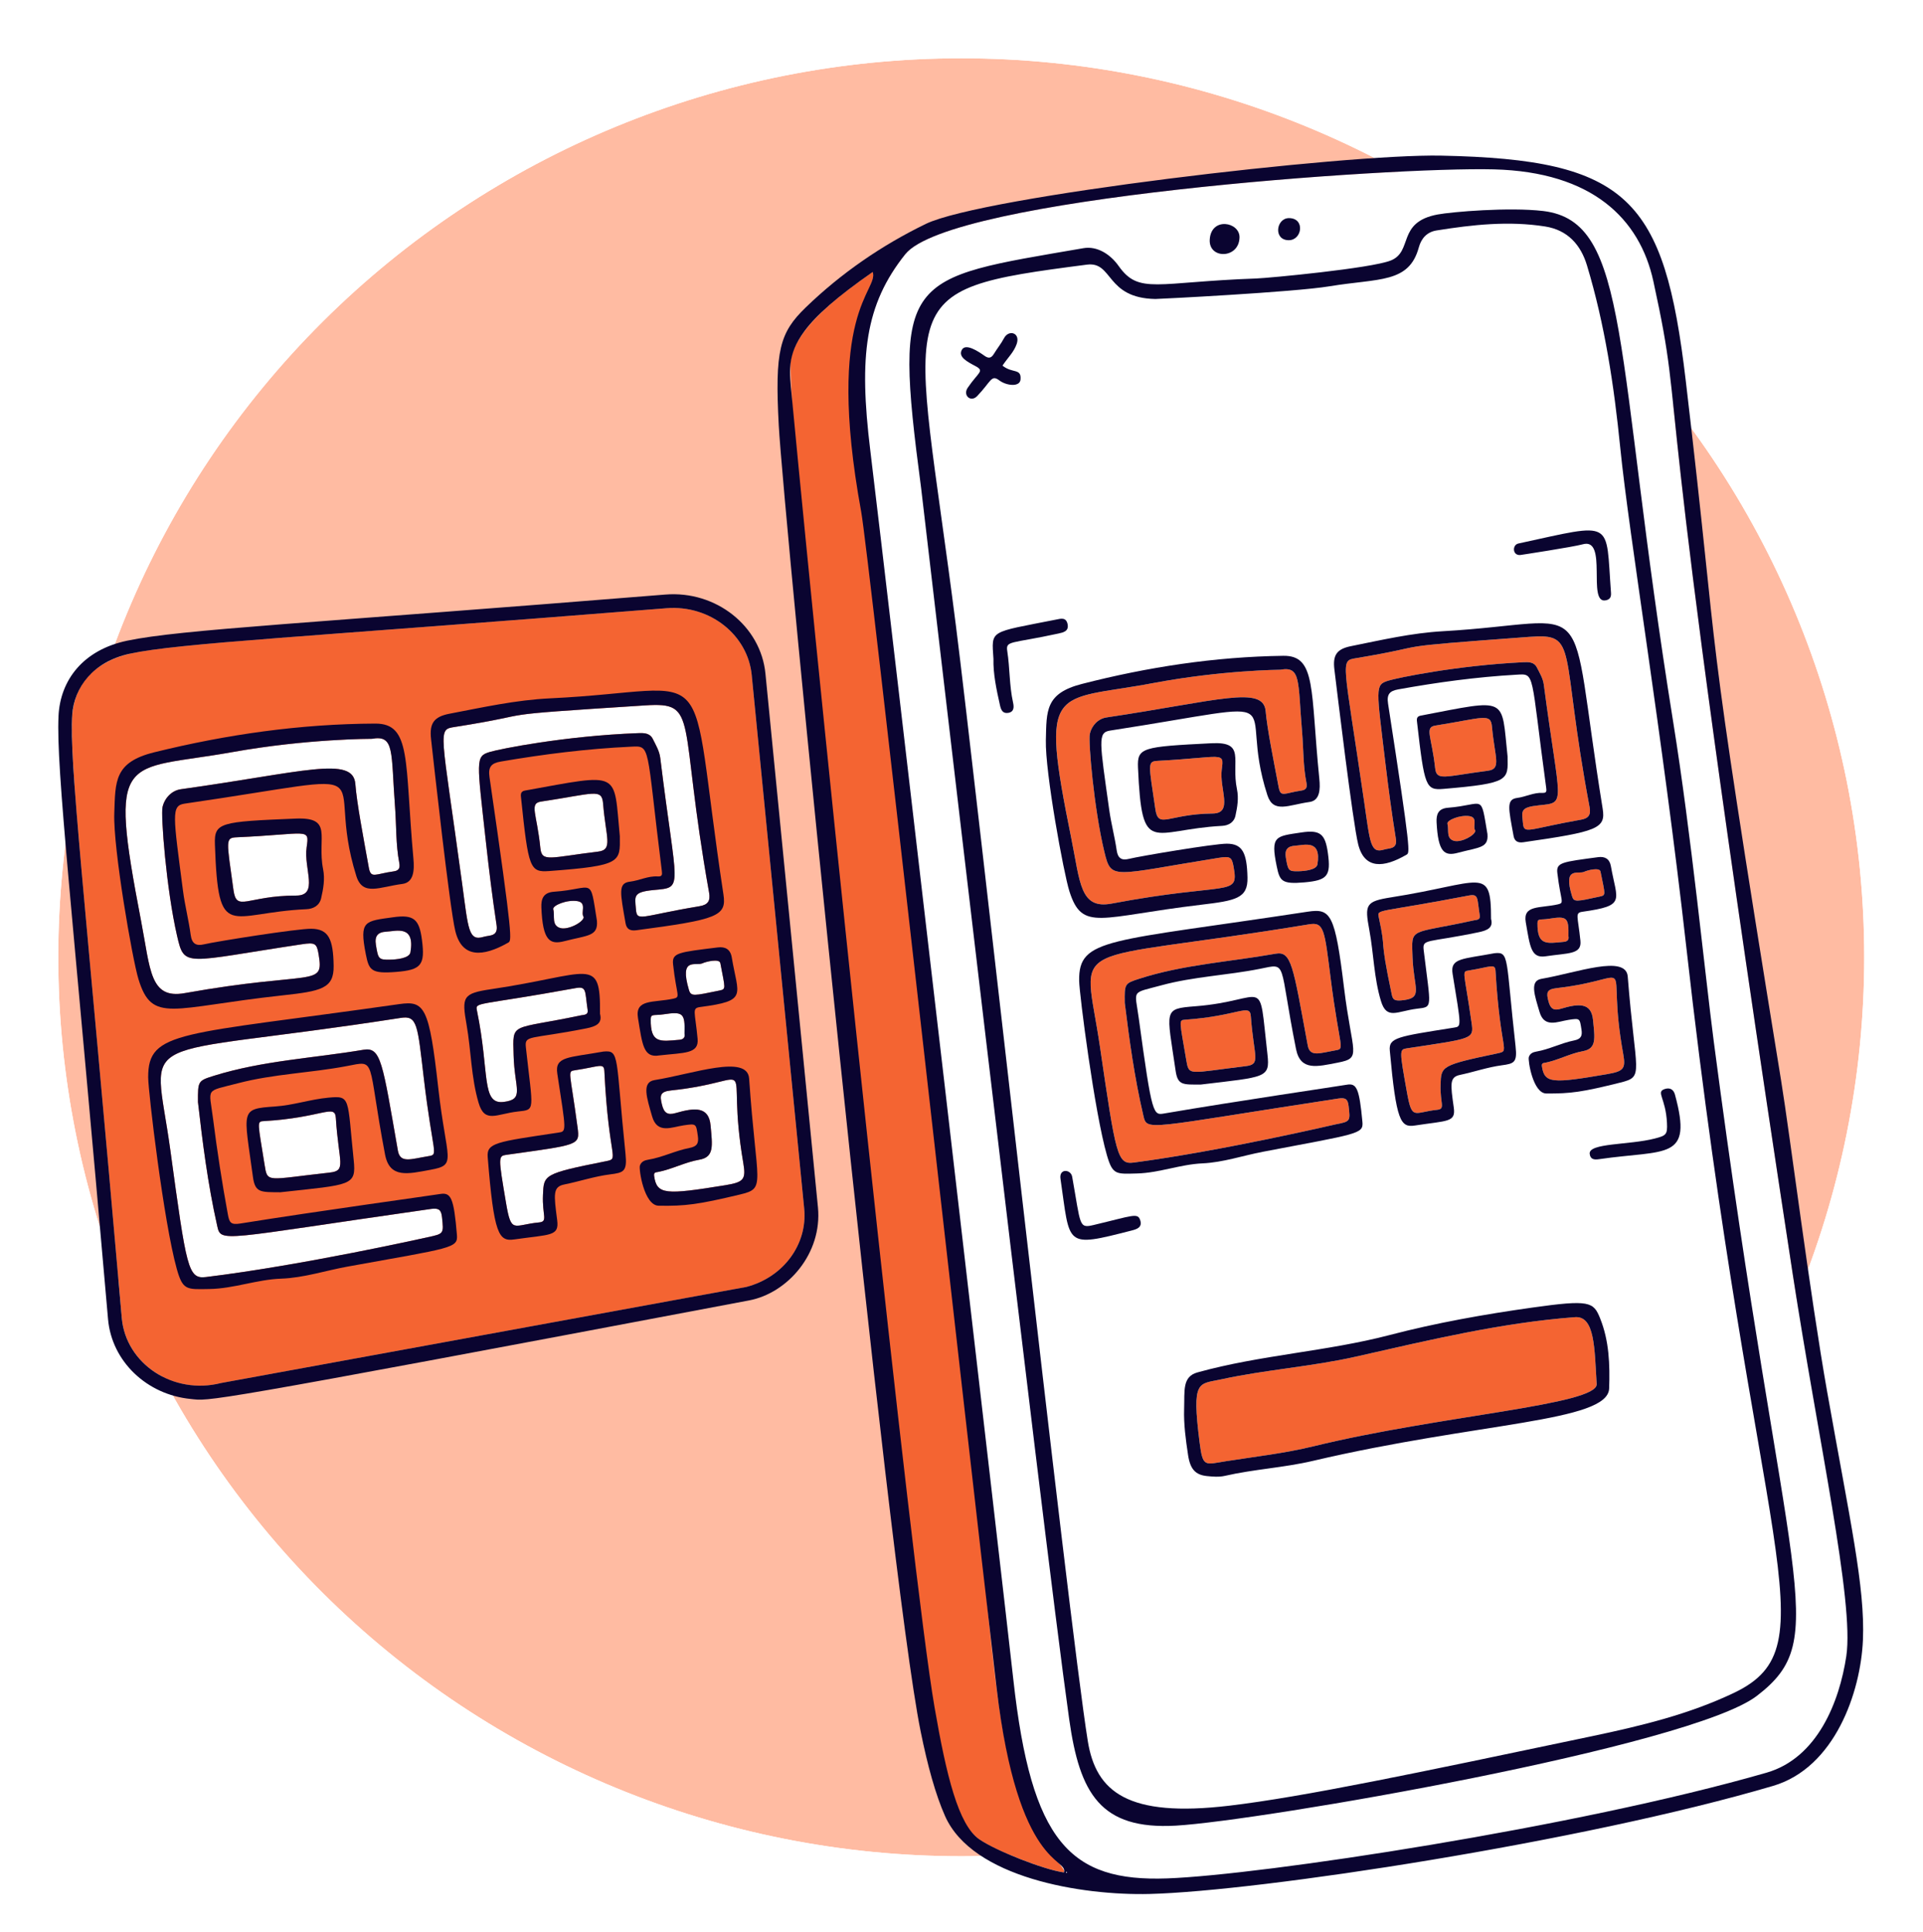 <svg width="231" height="232" viewBox="0 0 231 232" fill="none" xmlns="http://www.w3.org/2000/svg">
<g filter="url(#filter0_d_840_152)">
<path d="M7 110.959C7 139.592 18.428 167.052 38.77 187.298C59.112 207.544 86.702 218.918 115.47 218.918C144.238 218.918 171.828 207.544 192.17 187.298C212.512 167.052 223.94 139.592 223.94 110.959C223.94 82.327 212.512 54.867 192.17 34.62C171.828 14.374 144.238 3 115.47 3C86.702 3 59.112 14.374 38.77 34.62C18.428 54.867 7 82.327 7 110.959Z" fill="#FFBBA2"/>
<path d="M5.5 110.959C5.5 139.992 17.088 167.834 37.712 188.361C58.336 208.888 86.306 220.418 115.47 220.418C144.634 220.418 172.604 208.888 193.228 188.361C213.852 167.834 225.44 139.992 225.44 110.959C225.44 81.927 213.852 54.084 193.228 33.557C172.604 13.031 144.634 1.5 115.47 1.5C86.306 1.5 58.336 13.031 37.712 33.557C17.088 54.084 5.5 81.927 5.5 110.959Z" stroke="white" stroke-width="3"/>
</g>
<g filter="url(#filter1_d_840_152)">
<path d="M127.81 220.865C125.434 220.548 119.562 218.239 117.604 216.861C115.784 215.579 114.363 212.374 113.166 207.457C109.546 192.601 96.431 80.023 94.958 40C94.804 35.794 101.519 30.965 104.835 28.664C105.603 30.894 99.152 33.392 103.559 57.45C104.565 62.941 103.727 58.508 108.402 91.922C117.493 156.894 117.51 193.345 121.411 208.153C124.05 218.163 128.092 219.907 127.81 220.865Z" fill="#F46432"/>
<path d="M221.79 194.869C220.96 200.394 218.309 207.124 212.206 208.884C189.389 215.465 151.491 221.17 140.211 221.58C129.386 221.972 124.997 218.54 122.146 202.481C120.431 192.821 105.574 66.16 104.012 48.758C103.074 38.317 104.111 32.333 108.746 26.527C114.161 19.744 167.092 16.018 179.465 16.339C191.248 16.645 196.974 22.254 198.612 29.783C202.827 49.147 197.62 33.143 215.357 149.052C218.385 168.839 222.76 188.405 221.788 194.869H221.79Z" fill="white"/>
<path d="M208.33 199.28C200.342 203.109 178.095 207.376 175.01 207.933C131.778 215.742 132.357 218.372 128.787 198.227C125.774 181.231 121.98 122.936 118.833 100.653C111.839 51.101 111.024 44.219 111.374 36.115C111.515 32.843 115.066 30.403 117.957 29.748C130.151 26.985 131.785 27.052 133.11 29.039C135.853 33.147 140.467 31.765 146.741 31.411C156.069 30.885 153.328 31.315 166.008 29.509C171.537 28.721 169.277 24.203 172.558 23.677C176.883 22.984 181.228 22.507 185.603 23.196C192.227 24.24 192.262 31.988 197.558 71.689C213.938 194.479 220.16 193.61 208.329 199.281L208.33 199.28Z" fill="white"/>
<path d="M157.799 169.683C154.315 170.535 150.748 170.931 147.22 171.487C144.725 171.881 144.485 172.26 144.099 169.192C143.148 161.652 143.953 162.248 146.668 161.655C152.035 160.483 157.532 160.129 162.888 158.919C171.662 156.937 180.329 154.847 189.191 154.181C191.597 154 191.535 157.948 191.802 162.207C191.959 164.723 172.96 165.978 157.799 169.683Z" fill="#F46432"/>
<path d="M219.51 163.271C217.387 151.288 215.03 132.381 213.957 125.777C204.171 65.574 206.972 79.655 202.498 41.684C199.924 19.838 195.591 15.149 173.131 14.691C161.544 14.454 118.02 19.583 111.209 22.891C105.897 25.471 101.058 28.799 96.801 32.909C93.641 35.959 93.069 38.088 93.549 47.095C94.101 57.467 106.598 184.137 110.584 203.884C111.432 208.085 112.392 211.539 113.522 214.087C116.809 221.506 129.935 223.65 138.08 223.45C151.198 223.126 190.111 217.213 212.992 210.469C220.406 208.284 223.516 199.224 223.784 192.95C224.056 186.587 222.208 178.489 219.512 163.274L219.51 163.271ZM127.809 220.865C125.433 220.548 119.56 218.239 117.603 216.861C115.131 215.12 113.698 209.316 112.259 201.01C109.513 185.167 99.114 85.897 95.104 43.499C94.84 40.7 94.485 38.665 96.633 35.768C98.014 33.905 100.483 31.683 104.833 28.662C105.601 30.892 99.045 33.402 103.45 57.458C104.339 62.314 115.678 164.474 119.721 198.751C122.281 220.447 128.326 219.103 127.807 220.862L127.809 220.865ZM128.124 220.925C128.011 220.878 128.027 220.914 128.116 220.777C128.217 220.87 128.206 220.832 128.124 220.925ZM221.79 194.869C220.96 200.394 218.309 207.124 212.206 208.884C189.39 215.465 151.491 221.17 140.211 221.58C128.555 222.002 123.889 217.232 121.728 197.712C120.557 187.124 106.7 67.759 104.538 50.045C103.163 38.785 103.896 32.603 108.746 26.528C114.161 19.746 167.092 16.02 179.465 16.34C191.248 16.646 196.974 22.255 198.612 29.784C202.827 49.148 197.62 33.144 215.357 149.053C218.385 168.841 222.76 188.406 221.788 194.871L221.79 194.869Z" fill="#0A0430"/>
<path d="M205.868 121.085C204.815 113.032 203.154 96.138 200.997 82.735C193.827 38.174 195.926 22.594 185.375 21.34C181.291 20.855 174.399 21.438 172.678 21.761C167.769 22.684 169.774 26.199 167.067 27.283C164.697 28.231 152.397 29.392 150.91 29.444C138.909 29.863 136.826 31.403 134.375 27.94C133.366 26.514 131.781 25.524 130.154 25.803C108.673 29.506 107.241 28.862 110.65 54.619C110.84 56.058 125.176 179.4 128.438 202.48C129.696 211.383 132.181 215.759 141.255 215.243C151.33 214.669 203.12 205.751 211.051 199.655C220.256 192.582 214.535 187.345 205.868 121.085ZM208.329 199.28C202.909 201.877 197.074 203.276 191.212 204.507C170.166 208.931 156.534 211.799 147.662 212.848C135.475 214.291 131.658 211.206 130.67 205.083C128.345 190.68 117.141 89.349 114.83 71.149C109.754 31.155 106.251 30.927 130.571 27.781C133.725 27.373 132.792 31.806 138.79 31.906C139.133 31.911 155.4 31.094 159.72 30.38C165.662 29.399 169.257 30.05 170.436 25.706C170.74 24.587 171.453 23.854 172.558 23.677C176.883 22.984 181.228 22.507 185.603 23.197C188.316 23.624 189.888 25.396 190.634 27.868C192.788 35.003 193.889 42.344 194.629 49.736C195.704 60.481 199.664 83.93 202.575 109.81C210.798 182.936 220.159 193.61 208.329 199.281V199.28Z" fill="#0A0430"/>
<path d="M148.897 24.52C148.836 27.099 145.175 27.154 145.32 24.77C145.486 22.007 148.942 22.647 148.897 24.52Z" fill="#0A0430"/>
<path d="M154.801 24.847C152.933 24.832 153.295 22.198 154.834 22.194C156.806 22.189 156.431 24.859 154.801 24.847Z" fill="#0A0430"/>
<path d="M192.212 154.315C191.413 152.329 190.943 152.062 184.053 153.031C178.296 153.841 172.572 154.852 166.944 156.323C159.342 158.309 151.429 158.711 143.846 160.814C142 161.326 142.314 163.019 142.243 165.186C142.183 167.056 142.439 168.898 142.716 170.735C142.972 172.438 143.602 173.119 144.975 173.263C145.686 173.337 146.44 173.397 147.123 173.241C150.617 172.438 154.217 172.26 157.712 171.439C177.596 166.775 193.161 166.785 193.298 162.742C193.396 159.879 193.302 157.022 192.212 154.318V154.315ZM157.797 169.683C154.314 170.535 150.746 170.931 147.219 171.487C144.724 171.881 144.484 172.26 144.097 169.191C143.146 161.652 143.951 162.248 146.667 161.655C152.033 160.483 157.53 160.129 162.887 158.919C171.661 156.937 180.328 154.847 189.19 154.181C191.596 154 191.534 157.948 191.801 162.207C191.958 164.723 172.959 165.978 157.797 169.683Z" fill="#0A0430"/>
<path d="M120.422 39.907C121.626 40.884 122.704 40.185 122.591 41.573C122.514 42.511 120.904 42.329 120.041 41.683C119.061 40.948 119.083 41.789 117.386 43.563C116.618 44.366 115.631 43.48 116.242 42.573C117.494 40.715 118.319 40.572 117.189 39.972C116.194 39.444 115.049 38.864 115.554 37.992C116.016 37.195 117.525 38.203 118.275 38.735C118.787 39.096 119.091 38.989 119.394 38.492C119.782 37.854 120.261 37.269 120.609 36.611C121.177 35.539 122.605 35.954 122.126 37.318C121.786 38.287 121.122 38.884 120.422 39.907Z" fill="#0A0430"/>
</g>
<path d="M160.448 135.024C160.415 135.03 146.76 138.223 136.189 139.615C134.206 139.877 134.045 138.733 132.13 125.696C130.155 112.243 127.367 115.933 157.273 110.999C159.08 110.701 159.11 111.72 159.851 117.529C160.942 126.094 161.633 125.926 160.394 126.141C158.535 126.465 157.355 126.981 157.093 125.555C155.305 115.873 155.134 114.191 153.211 114.535C147.756 115.509 142.173 115.827 136.854 117.54C135.075 118.113 135.082 118.137 135.113 120.444C135.637 124.687 136.263 129.358 137.342 133.954C137.802 135.911 137.491 135.478 160.795 131.919C161.659 131.788 161.908 132.032 161.999 132.813C162.213 134.636 162.244 134.684 160.447 135.024H160.448Z" fill="#F46432"/>
<path d="M156.318 94.942C154.314 95.232 153.843 95.809 153.608 94.571C152.946 91.096 152.223 87.52 152.039 85.404C151.765 82.272 146.312 84.156 132.911 86.16C131.907 86.311 131.135 87.142 130.916 88.134C130.721 89.019 131.413 97.115 132.649 102.239C133.502 105.777 133.472 105.091 146.36 103.025C147.783 102.797 147.977 102.916 148.186 104.095C148.843 107.791 147.672 105.842 133.541 108.512C129.723 109.234 129.767 105.991 128.687 100.658C124.865 81.797 126.556 84.29 138.522 82.033C146.76 80.478 153.777 80.434 153.805 80.43C156.318 79.97 155.895 81.802 156.415 87.901C156.589 89.93 156.531 91.976 156.934 93.983C157.047 94.546 156.932 94.853 156.318 94.942Z" fill="#F46432"/>
<path d="M189.9 98.442C183.39 99.587 183.065 100.282 182.936 98.78C182.818 97.419 182.562 96.951 184.864 96.713C188.233 96.364 187.368 96.812 185.451 82.226C185.349 81.448 184.945 80.815 184.611 80.15C184.283 79.498 183.63 79.498 183.012 79.528C174.951 79.919 167.814 81.416 166.745 81.75C165.148 82.249 165.337 82.616 166.441 91.806C166.799 94.782 167.196 97.757 167.675 100.716C167.884 102.006 166.918 101.824 166.269 102.027C164.612 102.545 164.587 101.235 163.863 96.25C161.372 79.124 160.926 79.372 162.921 79.04C172.996 77.363 165.294 77.842 183.738 76.482C189.709 76.042 187.322 77.763 190.949 96.928C191.126 97.862 190.831 98.28 189.902 98.443L189.9 98.442Z" fill="#F46432"/>
<path d="M179.875 126.502C173.059 127.932 173.125 128.041 173.051 130.261C172.975 132.515 173.673 133.17 172.642 133.277C169.837 133.566 169.628 134.628 169.006 131.154C168.105 126.12 168.092 126.035 169.006 125.896C176.957 124.696 177.055 124.802 176.774 122.833C175.885 116.577 175.542 116.692 176.442 116.547C179.086 116.122 179.597 115.657 179.652 116.613C180.23 126.492 181.484 126.162 179.874 126.5L179.875 126.502Z" fill="#F46432"/>
<path d="M193.03 128.999C186.495 130.121 185.537 130.132 185.222 128.061C185.159 127.643 185.416 127.666 185.639 127.621C187.19 127.31 188.59 126.521 190.151 126.235C191.808 125.932 191.585 124.72 191.36 122.478C191.152 120.399 189.676 120.489 187.498 121.144C186.612 121.411 186.227 121.111 186.001 120.221C185.759 119.265 185.744 118.809 186.974 118.668C197.178 117.491 192.768 114.328 194.988 126.573C195.31 128.347 195.043 128.654 193.03 128.999Z" fill="#F46432"/>
<path d="M177.056 110.524C169.258 112.244 169.548 111.253 169.681 114.957C169.813 118.661 170.961 119.781 168.663 120.102C167.491 120.265 167.315 120.058 167.18 119.42C165.589 111.879 166.598 114.637 165.619 110.133C165.402 109.132 165.508 109.65 176.436 107.546C177.652 107.312 177.425 107.888 177.753 109.929C177.845 110.502 177.358 110.457 177.056 110.524Z" fill="#F46432"/>
<path d="M145.673 97.697C140.24 97.75 139.147 99.641 138.781 97.124C137.992 91.711 137.794 91.438 139.093 91.37C146.964 90.95 147.058 90.19 146.765 92.406C146.455 94.757 148.191 97.672 145.673 97.697Z" fill="#F46432"/>
<path d="M149.626 128.036C142.678 128.867 142.837 129.284 142.484 127.214C141.707 122.636 141.581 122.514 142.314 122.462C148.82 122.01 150.139 120.433 150.256 122.044C150.617 126.98 151.53 127.809 149.626 128.036Z" fill="#F46432"/>
<path d="M187.859 113.106C185.728 113.321 184.67 113.546 184.688 110.868C184.692 110.254 185.039 110.502 186.073 110.335C188.235 109.983 188.454 110.179 188.407 112.428C188.489 112.832 188.31 113.062 187.86 113.107L187.859 113.106Z" fill="#F46432"/>
<path d="M192.149 107.672C189.372 108.275 189.07 108.362 188.845 107.631C187.719 103.972 189.585 105.043 190.306 104.691C190.685 104.506 192.155 104.131 192.259 104.658C192.825 107.499 192.953 107.498 192.149 107.672Z" fill="#F46432"/>
<path d="M178.731 92.557C173.42 93.248 172.569 93.821 172.393 92.216C171.976 88.416 171.093 87.345 172.429 87.133C178.251 86.205 179.073 85.585 179.225 87.291C179.56 91.012 180.399 92.341 178.731 92.557Z" fill="#F46432"/>
<path d="M158.257 103.801C158.147 104.472 156.696 104.609 156.014 104.625C154.779 104.655 154.732 104.57 154.467 103.028C154.296 102.039 154.659 101.616 155.599 101.56C156.662 101.497 158.754 100.76 158.257 103.801Z" fill="#F46432"/>
<path d="M177.223 99.75C177.212 100.308 175.544 101.199 174.689 100.982C173.664 100.72 174.083 99.642 173.874 98.934C173.75 98.513 175.385 97.828 176.526 98.013C177.59 98.186 176.85 99.273 177.223 99.75Z" fill="#F46432"/>
<path d="M163.66 134.726C163.282 130.685 162.967 130.055 161.774 130.266C160.707 130.454 148.57 132.228 139.893 133.711C138.527 133.944 138.406 134.107 136.793 122.273C136.316 118.768 135.824 119.332 139.503 118.331C143.39 117.273 147.432 117.132 151.369 116.343C154.725 115.669 153.558 115.373 155.686 125.987C156.219 128.645 158.228 128.092 160.678 127.619C163.666 127.043 162.427 126.63 161.451 118.614C160.371 109.747 159.863 109.064 157.095 109.485C133.062 113.147 129.555 112.585 129.632 117.787C129.656 119.392 131.494 133.662 132.967 138.73C133.659 141.115 134.061 140.991 136.584 140.925C139.253 140.855 141.767 139.833 144.436 139.712C146.917 139.6 149.285 138.781 151.71 138.318C163.137 136.137 163.799 136.202 163.66 134.726ZM160.448 135.023C160.415 135.03 146.761 138.223 136.189 139.615C134.206 139.877 134.045 138.733 132.13 125.696C130.155 112.243 127.367 115.933 157.273 110.999C159.08 110.701 159.11 111.72 159.851 117.529C160.942 126.093 161.633 125.926 160.394 126.141C158.535 126.465 157.356 126.981 157.093 125.555C155.305 115.873 155.134 114.191 153.211 114.535C147.756 115.509 142.173 115.826 136.854 117.54C135.076 118.113 135.082 118.137 135.113 120.444C135.637 124.687 136.263 129.358 137.342 133.954C137.802 135.911 137.491 135.478 160.795 131.919C161.659 131.788 161.908 132.032 161.999 132.813C162.213 134.636 162.244 134.684 160.447 135.023H160.448Z" fill="#0A0430"/>
<path d="M158.483 93.514C157.406 82.849 158.154 78.701 154.151 78.757C145.943 78.872 137.879 80.103 129.95 82.139C125.551 83.269 125.721 85.371 125.633 88.882C125.536 92.715 127.782 104.901 128.461 107.035C130.022 111.94 132.083 110.101 144.231 108.659C148.499 108.153 149.914 107.879 149.853 105.365C149.782 102.395 149.245 101.321 147.363 101.32C145.822 101.32 136.96 102.809 135.594 103.146C134.755 103.353 134.281 103.086 134.144 102.131C133.91 100.509 133.479 98.916 133.252 97.294C132.09 89.001 131.843 87.971 133.34 87.739C156.791 84.115 148.356 83.516 152.245 95.497C152.969 97.725 154.774 96.664 157.301 96.313C158.56 96.138 158.612 94.793 158.483 93.514ZM156.316 94.942C154.313 95.232 153.842 95.809 153.606 94.571C152.944 91.095 152.222 87.52 152.037 85.404C151.764 82.272 146.311 84.156 132.909 86.16C131.906 86.311 131.134 87.142 130.915 88.134C130.72 89.019 131.412 97.114 132.648 102.239C133.501 105.777 133.471 105.091 146.359 103.025C147.782 102.797 147.976 102.916 148.185 104.095C148.842 107.791 147.67 105.842 133.54 108.512C129.722 109.233 129.766 105.991 128.685 100.658C124.863 81.797 126.555 84.29 138.521 82.033C146.759 80.478 153.776 80.434 153.803 80.43C156.316 79.971 155.894 81.802 156.414 87.901C156.588 89.93 156.53 91.976 156.933 93.983C157.046 94.546 156.93 94.853 156.316 94.942Z" fill="#0A0430"/>
<path d="M192.522 97.127C188.156 70.208 192.212 74.727 173.31 75.806C169.561 76.02 165.94 76.863 162.29 77.597C160.577 77.941 160.081 78.672 160.293 80.393C160.619 83.046 162.502 98.806 163.153 101.401C163.911 104.428 166.238 104.224 168.946 102.649C169.36 102.408 169.541 102.576 166.741 84.506C166.564 83.368 166.935 82.975 167.972 82.787C172.668 81.941 177.393 81.298 182.158 81.027C184.454 80.897 183.825 80.593 185.741 94.643C185.793 95.031 185.771 95.243 185.296 95.219C184.232 95.162 183.28 95.691 182.255 95.824C180.917 95.997 181.21 97.058 181.818 100.391C181.931 101.013 182.315 101.243 182.998 101.145C191.908 99.864 192.906 99.504 192.521 97.127H192.522ZM189.9 98.441C183.39 99.586 183.065 100.28 182.936 98.779C182.817 97.417 182.561 96.95 184.864 96.712C188.233 96.362 187.368 96.81 185.45 82.224C185.349 81.446 184.945 80.813 184.611 80.149C184.283 79.497 183.63 79.497 183.012 79.527C174.95 79.917 167.814 81.415 166.745 81.749C165.148 82.247 165.337 82.615 166.441 91.805C166.798 94.78 167.196 97.755 167.675 100.714C167.884 102.005 166.918 101.823 166.269 102.025C164.611 102.543 164.587 101.234 163.863 96.249C161.372 79.123 160.926 79.371 162.921 79.038C172.996 77.361 165.294 77.841 183.738 76.48C189.709 76.041 187.322 77.761 190.949 96.927C191.126 97.861 190.83 98.279 189.901 98.442L189.9 98.441Z" fill="#0A0430"/>
<path d="M182.059 125.661C180.855 114.968 181.349 114.28 179.52 114.474C175.705 115.195 174.18 115.033 174.492 116.944C175.542 123.38 175.586 123.262 174.644 123.411C167.901 124.484 166.805 124.591 166.95 126.169C167.723 134.67 168.249 135.426 169.953 135.166C173.918 134.559 174.884 134.795 174.635 133.013C174.24 130.191 174.105 129.358 175.373 129.089C177.051 128.734 178.694 128.162 180.384 127.935C181.879 127.733 182.278 127.61 182.058 125.661H182.059ZM179.874 126.502C173.058 127.932 173.124 128.041 173.05 130.261C172.974 132.515 173.672 133.17 172.641 133.277C169.836 133.566 169.627 134.628 169.005 131.154C168.103 126.119 168.091 126.035 169.005 125.896C176.956 124.696 177.053 124.802 176.773 122.833C175.884 116.577 175.541 116.692 176.441 116.547C179.085 116.122 179.596 115.657 179.651 116.613C180.229 126.492 181.482 126.162 179.872 126.5L179.874 126.502Z" fill="#0A0430"/>
<path d="M195.533 117.28C195.323 114.585 189.369 116.832 185.163 117.55C183.718 117.796 184.351 119.535 184.936 121.524C185.517 123.495 187.101 122.681 188.425 122.478C189.808 122.266 189.76 122.285 189.974 123.641C190.102 124.447 189.881 124.791 189.072 124.952C187.527 125.261 186.113 126.018 184.546 126.287C184.165 126.352 183.789 126.5 183.649 126.952C183.526 127.345 184.149 131.307 185.749 131.319C188.681 131.34 190.086 131.144 194.644 130.008C197.586 129.276 196.453 129.061 195.533 117.283V117.28ZM193.03 128.999C186.495 130.121 185.537 130.132 185.222 128.061C185.159 127.643 185.416 127.666 185.639 127.621C187.19 127.31 188.59 126.521 190.151 126.235C191.808 125.932 191.585 124.72 191.36 122.478C191.153 120.399 189.676 120.489 187.498 121.144C186.612 121.411 186.227 121.111 186.001 120.221C185.759 119.265 185.744 118.809 186.974 118.668C197.178 117.491 192.768 114.328 194.988 126.573C195.311 128.347 195.043 128.654 193.03 128.999Z" fill="#0A0430"/>
<path d="M179.112 110.351C179.112 103.89 178.04 106.046 167.141 107.758C164.02 108.249 163.923 108.629 164.492 111.695C165.018 114.527 165.04 117.442 165.89 120.225C166.589 122.515 167.838 121.429 170.202 121.14C172.172 120.899 171.869 121.166 171.02 114.106C170.85 112.701 171.39 113.251 177.614 111.955C178.708 111.728 179.399 111.395 179.111 110.35L179.112 110.351ZM177.058 110.524C169.259 112.244 169.55 111.253 169.682 114.957C169.814 118.661 170.962 119.781 168.665 120.102C167.492 120.265 167.316 120.058 167.181 119.42C165.59 111.879 166.599 114.637 165.62 110.133C165.403 109.132 165.509 109.65 176.437 107.546C177.654 107.312 177.426 107.888 177.754 109.929C177.846 110.502 177.359 110.457 177.058 110.524Z" fill="#0A0430"/>
<path d="M148.59 94.779C147.863 91.272 149.709 89.046 145.515 89.257C137.213 89.678 136.595 89.76 136.702 92.186C137.18 102.969 138.26 99.634 146.811 99.179C147.538 99.141 148.228 98.788 148.408 97.964C148.637 96.916 148.815 95.862 148.59 94.78V94.779ZM145.672 97.697C140.238 97.75 139.145 99.641 138.779 97.124C137.991 91.711 137.792 91.438 139.092 91.37C146.963 90.95 147.056 90.19 146.763 92.406C146.454 94.757 148.189 97.672 145.672 97.697Z" fill="#0A0430"/>
<path d="M152.251 126.61C151.126 116.78 152.394 120.157 143.59 120.844C139.678 121.15 140.15 121.225 141.222 128.596C141.478 130.358 142.111 130.246 144.242 130.246C152.044 129.309 152.581 129.492 152.251 126.61ZM149.626 128.037C142.678 128.869 142.837 129.285 142.484 127.215C141.707 122.637 141.582 122.515 142.314 122.463C148.82 122.011 150.139 120.435 150.256 122.046C150.617 126.981 151.53 127.81 149.626 128.037Z" fill="#0A0430"/>
<path d="M193.509 104.024C193.351 103.125 192.777 102.828 191.965 102.938C187.664 103.516 186.923 103.565 187.075 104.838C187.49 108.323 187.988 108.414 187.132 108.607C184.972 109.094 182.915 108.649 183.284 110.764C183.792 113.683 183.909 115.109 185.662 114.844C188.385 114.432 190.018 114.648 189.848 112.983C189.538 109.95 189.149 109.627 190.113 109.491C195.37 108.747 194.247 108.22 193.509 104.024ZM187.859 113.106C185.728 113.321 184.67 113.546 184.688 110.868C184.692 110.254 185.039 110.502 186.073 110.335C188.235 109.983 188.454 110.179 188.407 112.428C188.489 112.832 188.31 113.062 187.86 113.107L187.859 113.106ZM192.149 107.673C189.372 108.276 189.07 108.364 188.844 107.632C187.719 103.973 189.585 105.045 190.306 104.692C190.685 104.508 192.155 104.132 192.259 104.66C192.825 107.501 192.953 107.499 192.149 107.673Z" fill="#0A0430"/>
<path d="M181.098 90.85C180.322 83.608 181.282 83.913 170.638 85.945C170.1 86.048 170.194 86.472 170.23 86.789C171.108 94.489 171.271 94.919 173.39 94.74C181.357 94.069 181.152 93.679 181.097 90.85H181.098ZM178.731 92.558C173.42 93.249 172.569 93.823 172.393 92.217C171.976 88.418 171.093 87.346 172.429 87.134C178.251 86.207 179.072 85.586 179.225 87.293C179.56 91.013 180.399 92.342 178.731 92.558Z" fill="#0A0430"/>
<path d="M119.339 79.128C119.112 75.585 118.755 76.013 126.875 74.404C127.414 74.297 128.066 74.09 128.244 74.953C128.421 75.816 127.716 75.957 127.149 76.081C121.377 77.337 120.795 76.897 121 78.209C121.319 80.248 121.238 82.328 121.691 84.357C121.798 84.841 121.873 85.498 121.091 85.613C120.422 85.712 120.242 85.217 120.126 84.709C119.692 82.796 119.292 80.878 119.339 79.128Z" fill="#0A0430"/>
<path d="M190.141 65.363C188.959 65.69 182.679 66.648 182.623 66.652C181.671 66.73 181.634 65.437 182.396 65.271C194.05 62.748 192.858 62.348 193.521 71.192C193.557 71.667 193.419 72.007 192.855 72.101C190.636 72.478 193.173 64.522 190.14 65.362L190.141 65.363Z" fill="#0A0430"/>
<path d="M192.064 139.211C191.534 139.288 191.031 139.258 190.961 138.556C190.829 137.248 195.723 137.519 198.777 136.728C200.137 136.376 200.313 136.263 200.245 134.863C200.096 131.83 198.887 131.159 199.96 130.788C200.607 130.565 201.041 130.854 201.202 131.445C203.381 139.426 200.221 138.029 192.064 139.211Z" fill="#0A0430"/>
<path d="M127.389 141.551C127.206 140.306 128.629 140.393 128.795 141.319C129.843 147.175 129.563 147.541 131.37 147.112C136.111 145.988 136.676 145.6 136.974 146.555C137.23 147.38 136.595 147.606 135.984 147.762C127.799 149.862 128.577 149.643 127.389 141.551Z" fill="#0A0430"/>
<path d="M159.511 102.438C159.194 100.164 158.602 99.628 156.326 99.971C153.221 100.439 152.602 100.353 153.367 104.046C153.729 105.792 153.956 106.207 156.688 105.965C159.471 105.718 159.893 105.181 159.511 102.438ZM158.257 103.802C158.147 104.473 156.696 104.61 156.014 104.627C154.779 104.657 154.732 104.572 154.467 103.029C154.296 102.04 154.659 101.617 155.599 101.561C156.662 101.498 158.754 100.761 158.257 103.802Z" fill="#0A0430"/>
<path d="M178.679 100.158C177.828 95.157 178.378 96.657 173.932 97.005C172.741 97.098 172.525 97.832 172.569 98.746C172.748 102.364 173.515 102.849 175.131 102.414C177.68 101.73 178.828 101.862 178.678 100.16L178.679 100.158ZM174.689 100.983C173.664 100.721 174.083 99.643 173.874 98.935C173.75 98.514 175.385 97.83 176.526 98.014C177.59 98.187 176.85 99.276 177.223 99.753C177.212 100.31 175.544 101.201 174.689 100.983Z" fill="#0A0430"/>
<g filter="url(#filter2_d_840_152)">
<path d="M89.64 150.554L26.569 162.086C20.806 163.563 15.11 159.777 14.629 154.271C10.262 104.264 8.423 88.518 8.646 82.448C8.828 77.497 12.071 75.133 16.46 74.334C22.938 73.155 38.215 72.381 80.062 69.044C85.337 68.623 89.84 72.305 90.298 77.073L96.603 141.156C97.017 145.451 94.089 149.4 89.642 150.555L89.64 150.554Z" fill="#F46432"/>
<path d="M51.372 144.581C51.336 144.589 36.345 147.949 24.751 149.36C22.578 149.625 22.412 148.37 20.455 134.073C18.435 119.316 15.344 123.342 48.148 118.24C50.132 117.932 50.152 119.049 50.902 125.42C52.008 134.811 52.764 134.635 51.407 134.857C49.365 135.189 48.07 135.746 47.796 134.18C45.938 123.558 45.774 121.713 43.663 122.068C37.676 123.076 31.558 123.366 25.717 125.185C23.761 125.795 23.772 125.821 23.78 128.347C24.31 132.999 24.946 138.121 26.079 143.165C26.561 145.311 26.223 144.828 51.786 141.182C52.733 141.047 53.004 141.317 53.095 142.176C53.307 144.174 53.331 144.158 51.372 144.581Z" fill="white"/>
<path d="M47.272 100.647C45.075 100.945 44.552 101.567 44.307 100.21C43.62 96.397 42.865 92.474 42.686 90.152C42.42 86.718 36.429 88.731 21.728 90.779C20.629 90.933 19.774 91.835 19.523 92.922C19.3 93.89 19.972 102.762 21.27 108.388C22.166 112.275 22.143 111.516 36.28 109.395C37.841 109.161 38.051 109.291 38.269 110.586C38.949 114.635 37.694 112.497 22.183 115.268C17.992 116.017 18.076 112.466 16.95 106.614C12.969 85.915 14.789 88.668 27.92 86.319C36.96 84.703 44.648 84.729 44.676 84.725C47.431 84.234 46.952 86.248 47.455 92.935C47.623 95.16 47.536 97.401 47.957 99.604C48.075 100.223 47.946 100.556 47.272 100.647Z" fill="white"/>
<path d="M84.014 104.83C76.871 106.013 76.51 106.773 76.386 105.13C76.273 103.639 75.996 103.123 78.52 102.886C82.215 102.539 81.274 103.019 79.315 87.023C79.211 86.171 78.777 85.472 78.418 84.741C78.064 84.023 77.351 84.017 76.671 84.042C67.835 84.374 60.007 85.949 58.833 86.305C57.079 86.835 57.282 87.239 58.394 97.315C58.753 100.576 59.157 103.839 59.65 107.084C59.865 108.498 58.811 108.29 58.095 108.506C56.276 109.055 56.262 107.621 55.52 102.154C52.972 83.371 52.481 83.638 54.672 83.294C65.721 81.557 57.286 82.009 77.497 80.712C84.041 80.291 81.422 82.15 85.177 103.183C85.36 104.209 85.034 104.661 84.014 104.83Z" fill="white"/>
<path d="M72.736 135.462C65.257 136.954 65.326 137.073 65.222 139.504C65.116 141.971 65.871 142.699 64.741 142.804C61.667 143.092 61.426 144.251 60.783 140.443C59.851 134.919 59.836 134.826 60.838 134.685C69.561 133.456 69.666 133.572 69.381 131.413C68.473 124.551 68.097 124.673 69.085 124.525C71.982 124.092 72.548 123.583 72.599 124.632C73.123 135.458 74.502 135.11 72.736 135.462Z" fill="white"/>
<path d="M87.12 138.335C79.943 139.498 78.904 139.492 78.578 137.224C78.511 136.765 78.794 136.792 79.039 136.746C80.741 136.418 82.281 135.57 83.995 135.274C85.816 134.959 85.58 133.629 85.36 131.174C85.155 128.895 83.536 128.977 81.144 129.673C80.168 129.957 79.751 129.624 79.515 128.644C79.26 127.594 79.249 127.095 80.598 126.954C91.789 125.774 86.992 122.258 89.292 135.698C89.625 137.644 89.331 137.976 87.12 138.335Z" fill="white"/>
<path d="M69.821 117.929C61.261 119.732 61.592 118.647 61.697 122.706C61.8 126.759 63.05 128.003 60.528 128.329C57.773 128.685 58.838 124.837 57.298 117.38C57.071 116.28 57.18 116.844 69.172 114.661C70.504 114.418 70.252 115.047 70.589 117.287C70.684 117.914 70.15 117.859 69.821 117.929Z" fill="white"/>
<path d="M35.582 103.551C29.628 103.551 28.416 105.61 28.04 102.853C27.232 96.916 27.02 96.616 28.443 96.553C37.069 96.173 37.178 95.345 36.834 97.768C36.467 100.343 38.331 103.55 35.582 103.55V103.551Z" fill="white"/>
<path d="M39.589 136.821C31.97 137.655 32.142 138.118 31.778 135.844C30.976 130.82 30.84 130.685 31.641 130.639C38.772 130.225 40.232 128.499 40.343 130.265C40.686 135.673 41.674 136.592 39.589 136.819V136.821Z" fill="white"/>
<path d="M81.623 120.868C79.285 121.077 78.129 121.321 78.173 118.384C78.182 117.713 78.559 117.988 79.695 117.814C82.068 117.451 82.306 117.669 82.229 120.129C82.314 120.572 82.116 120.824 81.623 120.868Z" fill="white"/>
<path d="M86.38 114.965C83.331 115.595 82.999 115.688 82.76 114.886C81.564 110.866 83.597 112.06 84.392 111.683C84.809 111.486 86.422 111.09 86.531 111.666C87.116 114.786 87.261 114.784 86.38 114.966V114.965Z" fill="white"/>
<path d="M71.848 98.272C66.027 98.976 65.085 99.588 64.909 97.83C64.492 93.664 63.537 92.48 65.003 92.261C71.389 91.309 72.294 90.634 72.446 92.509C72.772 96.587 73.678 98.052 71.848 98.272Z" fill="white"/>
<path d="M49.303 110.368C49.176 111.099 47.584 111.236 46.835 111.247C45.481 111.266 45.431 111.173 45.159 109.482C44.983 108.395 45.385 107.936 46.416 107.884C47.581 107.825 49.876 107.04 49.303 110.368Z" fill="white"/>
<path d="M70.116 106.131C70.096 106.742 68.262 107.701 67.329 107.454C66.21 107.157 66.68 105.98 66.459 105.202C66.327 104.74 68.124 104.005 69.374 104.22C70.537 104.42 69.712 105.606 70.116 106.131Z" fill="white"/>
<path d="M54.888 144.297C54.518 139.869 54.181 139.171 52.872 139.389C51.701 139.584 38.39 141.407 28.87 142.933C27.718 143.118 27.552 142.818 27.373 141.844C26.672 138.036 26.082 134.214 25.596 130.373C25.11 126.529 24.566 127.142 28.607 126.084C32.877 124.966 37.304 124.855 41.625 124.033C45.308 123.332 44.035 122.994 46.252 134.641C46.808 137.559 49.016 136.976 51.702 136.484C54.979 135.885 53.627 135.418 52.644 126.629C51.555 116.907 51.006 116.151 47.969 116.584C21.607 120.342 17.776 119.687 17.8 125.385C17.809 127.143 19.671 142.792 21.229 148.359C21.962 150.98 22.403 150.847 25.165 150.8C28.088 150.752 30.854 149.659 33.777 149.555C36.495 149.458 39.098 148.586 41.758 148.106C54.296 145.841 55.023 145.914 54.888 144.297ZM51.372 144.581C51.336 144.589 36.345 147.949 24.751 149.36C22.578 149.625 22.413 148.37 20.455 134.073C18.435 119.316 15.344 123.342 48.148 118.24C50.132 117.932 50.152 119.048 50.902 125.42C52.008 134.811 52.765 134.635 51.407 134.856C49.365 135.189 48.07 135.746 47.796 134.18C45.938 123.558 45.774 121.713 43.663 122.068C37.676 123.076 31.558 123.366 25.717 125.185C23.761 125.795 23.772 125.821 23.78 128.347C24.31 132.999 24.946 138.121 26.079 143.165C26.561 145.311 26.224 144.828 51.786 141.182C52.733 141.047 53.004 141.317 53.095 142.176C53.307 144.174 53.332 144.158 51.372 144.581Z" fill="#0A0430"/>
<path d="M49.66 99.102C48.601 87.408 49.457 82.876 45.071 82.896C36.081 82.934 27.235 84.197 18.53 86.344C13.7 87.534 13.863 89.838 13.728 93.682C13.581 97.877 15.912 111.249 16.634 113.595C18.293 118.981 20.57 116.992 33.887 115.542C38.613 115.027 40.117 114.714 40.078 111.992C40.029 108.739 39.455 107.56 37.395 107.535C35.708 107.516 25.985 109.055 24.485 109.41C23.563 109.628 23.048 109.331 22.908 108.283C22.67 106.503 22.213 104.754 21.983 102.976C20.802 93.882 20.538 92.75 22.183 92.51C47.902 88.774 38.668 88.048 42.805 101.205C43.576 103.654 45.561 102.513 48.334 102.154C49.716 101.975 49.788 100.505 49.66 99.102ZM47.273 100.647C45.076 100.945 44.553 101.567 44.308 100.21C43.621 96.397 42.866 92.474 42.687 90.152C42.421 86.717 36.43 88.731 21.73 90.779C20.63 90.932 19.775 91.835 19.525 92.921C19.302 93.89 19.974 102.762 21.271 108.388C22.167 112.275 22.144 111.516 36.282 109.395C37.842 109.161 38.053 109.291 38.27 110.586C38.95 114.635 37.695 112.497 22.184 115.268C17.993 116.017 18.077 112.466 16.951 106.614C12.971 85.915 14.79 88.668 27.922 86.319C36.962 84.702 44.65 84.728 44.677 84.724C47.433 84.234 46.954 86.248 47.456 92.935C47.624 95.16 47.537 97.401 47.958 99.603C48.077 100.223 47.947 100.556 47.273 100.647Z" fill="#0A0430"/>
<path d="M86.903 103.416C82.415 73.886 86.801 78.883 66.089 79.865C61.98 80.06 58.005 80.946 53.999 81.711C52.12 82.07 51.568 82.865 51.78 84.752C52.108 87.661 54.003 104.942 54.69 107.791C55.491 111.114 58.036 110.91 61.022 109.218C61.478 108.96 61.683 109.145 58.801 89.324C58.619 88.076 59.031 87.649 60.169 87.454C65.321 86.574 70.501 85.92 75.726 85.675C78.243 85.557 77.573 85.218 79.505 100.625C79.559 101.051 79.533 101.283 79.011 101.25C77.848 101.176 76.798 101.746 75.673 101.88C74.206 102.054 74.513 103.223 75.146 106.879C75.265 107.561 75.682 107.817 76.43 107.717C86.205 106.423 87.301 106.027 86.904 103.417L86.903 103.416ZM84.014 104.83C76.871 106.013 76.51 106.773 76.386 105.13C76.273 103.639 75.996 103.123 78.52 102.886C82.215 102.539 81.274 103.019 79.315 87.023C79.211 86.171 78.777 85.472 78.418 84.741C78.064 84.023 77.351 84.017 76.671 84.042C67.835 84.374 60.007 85.949 58.833 86.305C57.079 86.835 57.282 87.239 58.394 97.314C58.753 100.576 59.157 103.839 59.65 107.084C59.865 108.498 58.811 108.29 58.095 108.506C56.276 109.055 56.262 107.621 55.52 102.154C52.972 83.371 52.481 83.638 54.672 83.294C65.721 81.557 57.286 82.009 77.497 80.712C84.041 80.291 81.422 82.15 85.177 103.183C85.36 104.209 85.034 104.661 84.014 104.83Z" fill="#0A0430"/>
<path d="M75.139 134.562C73.927 122.839 74.481 122.09 72.479 122.284C68.293 123.035 66.624 122.84 66.945 124.935C68.031 132.005 68.075 131.866 67.041 132.021C59.647 133.131 58.446 133.228 58.585 134.961C59.334 144.278 59.909 145.113 61.778 144.845C66.127 144.224 67.183 144.491 66.931 142.536C66.53 139.44 66.39 138.526 67.781 138.247C69.622 137.876 71.427 137.266 73.281 137.035C74.919 136.829 75.358 136.699 75.138 134.562H75.139ZM72.738 135.462C65.259 136.954 65.327 137.073 65.223 139.504C65.117 141.971 65.872 142.699 64.743 142.804C61.668 143.092 61.427 144.251 60.784 140.443C59.852 134.92 59.837 134.826 60.839 134.685C69.562 133.457 69.667 133.572 69.382 131.413C68.474 124.551 68.098 124.673 69.086 124.525C71.983 124.092 72.549 123.583 72.6 124.632C73.124 135.458 74.503 135.11 72.738 135.462Z" fill="#0A0430"/>
<path d="M89.989 125.526C89.786 122.573 83.242 124.968 78.623 125.71C77.04 125.965 77.712 127.877 78.332 130.061C78.949 132.225 80.691 131.351 82.145 131.141C83.664 130.922 83.611 130.943 83.829 132.431C83.96 133.313 83.714 133.688 82.826 133.858C81.133 134.181 79.574 134.993 77.856 135.272C77.439 135.339 77.022 135.499 76.864 135.992C76.726 136.421 77.366 140.766 79.118 140.796C82.328 140.851 83.869 140.651 88.876 139.454C92.105 138.682 90.871 138.435 89.989 125.526ZM87.12 138.335C79.943 139.498 78.904 139.492 78.577 137.224C78.511 136.765 78.793 136.792 79.038 136.746C80.741 136.418 82.281 135.57 83.995 135.274C85.816 134.959 85.58 133.629 85.36 131.174C85.155 128.895 83.536 128.977 81.144 129.673C80.168 129.957 79.751 129.624 79.515 128.644C79.26 127.594 79.249 127.095 80.598 126.954C91.789 125.774 86.992 122.258 89.292 135.698C89.625 137.644 89.331 137.976 87.12 138.335Z" fill="#0A0430"/>
<path d="M72.076 117.758C72.144 110.68 70.944 113.033 58.992 114.794C55.566 115.298 55.459 115.714 56.05 119.077C56.595 122.184 56.589 125.377 57.489 128.435C58.23 130.951 59.61 129.774 62.202 129.483C64.359 129.239 64.023 129.528 63.172 121.787C63.003 120.247 63.588 120.855 70.418 119.502C71.62 119.263 72.38 118.905 72.076 117.758ZM69.821 117.928C61.26 119.731 61.592 118.646 61.697 122.705C61.801 126.763 63.05 128.002 60.528 128.328C57.773 128.684 58.838 124.836 57.298 117.379C57.071 116.279 57.18 116.843 69.171 114.659C70.504 114.417 70.252 115.046 70.589 117.285C70.684 117.913 70.15 117.858 69.821 117.928Z" fill="#0A0430"/>
<path d="M38.813 100.386C38.056 96.538 40.097 94.117 35.5 94.306C26.402 94.682 25.724 94.763 25.816 97.421C26.227 109.239 27.443 105.603 36.814 105.187C37.61 105.151 38.37 104.775 38.577 103.873C38.84 102.73 39.047 101.576 38.813 100.386ZM35.582 103.55C29.628 103.55 28.416 105.609 28.04 102.851C27.232 96.915 27.02 96.615 28.443 96.552C37.069 96.172 37.178 95.343 36.834 97.767C36.467 100.342 38.331 103.55 35.582 103.55Z" fill="#0A0430"/>
<path d="M42.485 135.285C41.704 127.811 42.167 127.563 39.438 127.82C37.285 128.022 35.222 128.73 33.058 128.878C28.771 129.172 29.288 129.259 30.384 137.341C30.646 139.274 31.341 139.159 33.675 139.181C42.229 138.239 42.815 138.444 42.485 135.285ZM39.589 136.821C31.97 137.655 32.142 138.118 31.778 135.844C30.976 130.82 30.84 130.685 31.641 130.639C38.771 130.225 40.232 128.499 40.343 130.265C40.686 135.673 41.674 136.592 39.589 136.819V136.821Z" fill="#0A0430"/>
<path d="M87.905 110.983C87.741 109.995 87.117 109.665 86.228 109.776C81.498 110.361 80.7 110.409 80.852 111.805C81.269 115.625 81.817 115.732 80.874 115.935C78.504 116.444 76.255 115.935 76.637 118.255C77.162 121.458 77.284 123.073 79.198 122.748C82.196 122.405 83.97 122.581 83.8 120.755C83.492 117.428 83.071 117.073 84.129 116.933C89.894 116.175 88.668 115.587 87.905 110.983ZM81.622 120.868C79.283 121.077 78.127 121.321 78.171 118.384C78.181 117.713 78.558 117.988 79.694 117.814C82.066 117.451 82.304 117.669 82.227 120.129C82.313 120.572 82.115 120.824 81.622 120.868ZM86.38 114.964C83.331 115.594 82.999 115.687 82.76 114.884C81.564 110.865 83.597 112.058 84.392 111.681C84.809 111.484 86.422 111.088 86.531 111.665C87.116 114.784 87.261 114.781 86.38 114.964Z" fill="#0A0430"/>
<path d="M74.457 96.427C73.686 88.516 74.742 88.84 63.052 90.941C62.462 91.048 62.561 91.516 62.597 91.861C63.475 100.304 63.653 100.778 65.973 100.605C74.706 99.958 74.487 99.525 74.457 96.427ZM71.849 98.272C66.027 98.976 65.085 99.588 64.909 97.83C64.492 93.664 63.537 92.481 65.003 92.261C71.389 91.309 72.294 90.634 72.446 92.509C72.772 96.587 73.678 98.052 71.849 98.272Z" fill="#0A0430"/>
<path d="M50.689 108.888C50.367 106.394 49.723 105.801 47.227 106.153C43.821 106.632 43.144 106.532 43.942 110.586C44.321 112.502 44.564 112.959 47.559 112.722C50.611 112.481 51.077 111.896 50.689 108.888ZM49.302 110.368C49.175 111.099 47.583 111.236 46.834 111.247C45.48 111.266 45.43 111.173 45.157 109.481C44.981 108.395 45.383 107.936 46.414 107.884C47.58 107.825 49.874 107.04 49.302 110.368Z" fill="#0A0430"/>
<path d="M71.708 106.592C70.83 101.104 71.418 102.751 66.544 103.09C65.241 103.18 64.993 103.98 65.033 104.982C65.19 108.946 66.025 109.486 67.798 109.027C70.597 108.302 71.854 108.461 71.707 106.594L71.708 106.592ZM67.329 107.454C66.21 107.157 66.68 105.98 66.459 105.202C66.327 104.74 68.124 104.005 69.374 104.22C70.537 104.42 69.714 105.606 70.117 106.131C70.098 106.742 68.262 107.701 67.329 107.454Z" fill="#0A0430"/>
<path d="M98.257 140.999L91.95 76.912C91.398 71.177 86.007 66.909 79.929 67.401C37.023 70.868 21.789 71.578 15.279 72.941C9.968 74.053 7.225 77.696 7.029 82.001C6.737 88.389 8.63 104.434 12.978 154.418C13.419 159.501 17.652 163.49 22.895 164.003C25.288 164.237 23.045 164.829 89.973 152.171C94.623 151.292 98.787 146.526 98.257 140.999ZM89.64 150.553L26.569 162.086C20.806 163.563 15.11 159.777 14.629 154.271C10.102 102.43 8.293 87.408 8.679 81.817C8.904 78.585 11.157 75.464 15.579 74.508C21.52 73.223 36.188 72.541 80.064 69.042C85.338 68.622 89.841 72.304 90.3 77.071L96.605 141.155C97.019 145.449 94.09 149.399 89.643 150.553H89.64Z" fill="#0A0430"/>
</g>
<defs>
<filter id="filter0_d_840_152" x="0" y="0" width="230.94" height="229.918" filterUnits="userSpaceOnUse" color-interpolation-filters="sRGB">
<feFlood flood-opacity="0" result="BackgroundImageFix"/>
<feColorMatrix in="SourceAlpha" type="matrix" values="0 0 0 0 0 0 0 0 0 0 0 0 0 0 0 0 0 0 127 0" result="hardAlpha"/>
<feOffset dy="4"/>
<feGaussianBlur stdDeviation="2"/>
<feComposite in2="hardAlpha" operator="out"/>
<feColorMatrix type="matrix" values="0 0 0 0 0 0 0 0 0 0 0 0 0 0 0 0 0 0 0.25 0"/>
<feBlend mode="normal" in2="BackgroundImageFix" result="effect1_dropShadow_840_152"/>
<feBlend mode="normal" in="SourceGraphic" in2="effect1_dropShadow_840_152" result="shape"/>
</filter>
<filter id="filter1_d_840_152" x="89.399" y="14.683" width="138.411" height="216.779" filterUnits="userSpaceOnUse" color-interpolation-filters="sRGB">
<feFlood flood-opacity="0" result="BackgroundImageFix"/>
<feColorMatrix in="SourceAlpha" type="matrix" values="0 0 0 0 0 0 0 0 0 0 0 0 0 0 0 0 0 0 127 0" result="hardAlpha"/>
<feOffset dy="4"/>
<feGaussianBlur stdDeviation="2"/>
<feComposite in2="hardAlpha" operator="out"/>
<feColorMatrix type="matrix" values="0 0 0 0 0 0 0 0 0 0 0 0 0 0 0 0 0 0 0.25 0"/>
<feBlend mode="normal" in2="BackgroundImageFix" result="effect1_dropShadow_840_152"/>
<feBlend mode="normal" in="SourceGraphic" in2="effect1_dropShadow_840_152" result="shape"/>
</filter>
<filter id="filter2_d_840_152" x="3" y="67.363" width="99.303" height="104.724" filterUnits="userSpaceOnUse" color-interpolation-filters="sRGB">
<feFlood flood-opacity="0" result="BackgroundImageFix"/>
<feColorMatrix in="SourceAlpha" type="matrix" values="0 0 0 0 0 0 0 0 0 0 0 0 0 0 0 0 0 0 127 0" result="hardAlpha"/>
<feOffset dy="4"/>
<feGaussianBlur stdDeviation="2"/>
<feComposite in2="hardAlpha" operator="out"/>
<feColorMatrix type="matrix" values="0 0 0 0 0 0 0 0 0 0 0 0 0 0 0 0 0 0 0.25 0"/>
<feBlend mode="normal" in2="BackgroundImageFix" result="effect1_dropShadow_840_152"/>
<feBlend mode="normal" in="SourceGraphic" in2="effect1_dropShadow_840_152" result="shape"/>
</filter>
</defs>
</svg>
